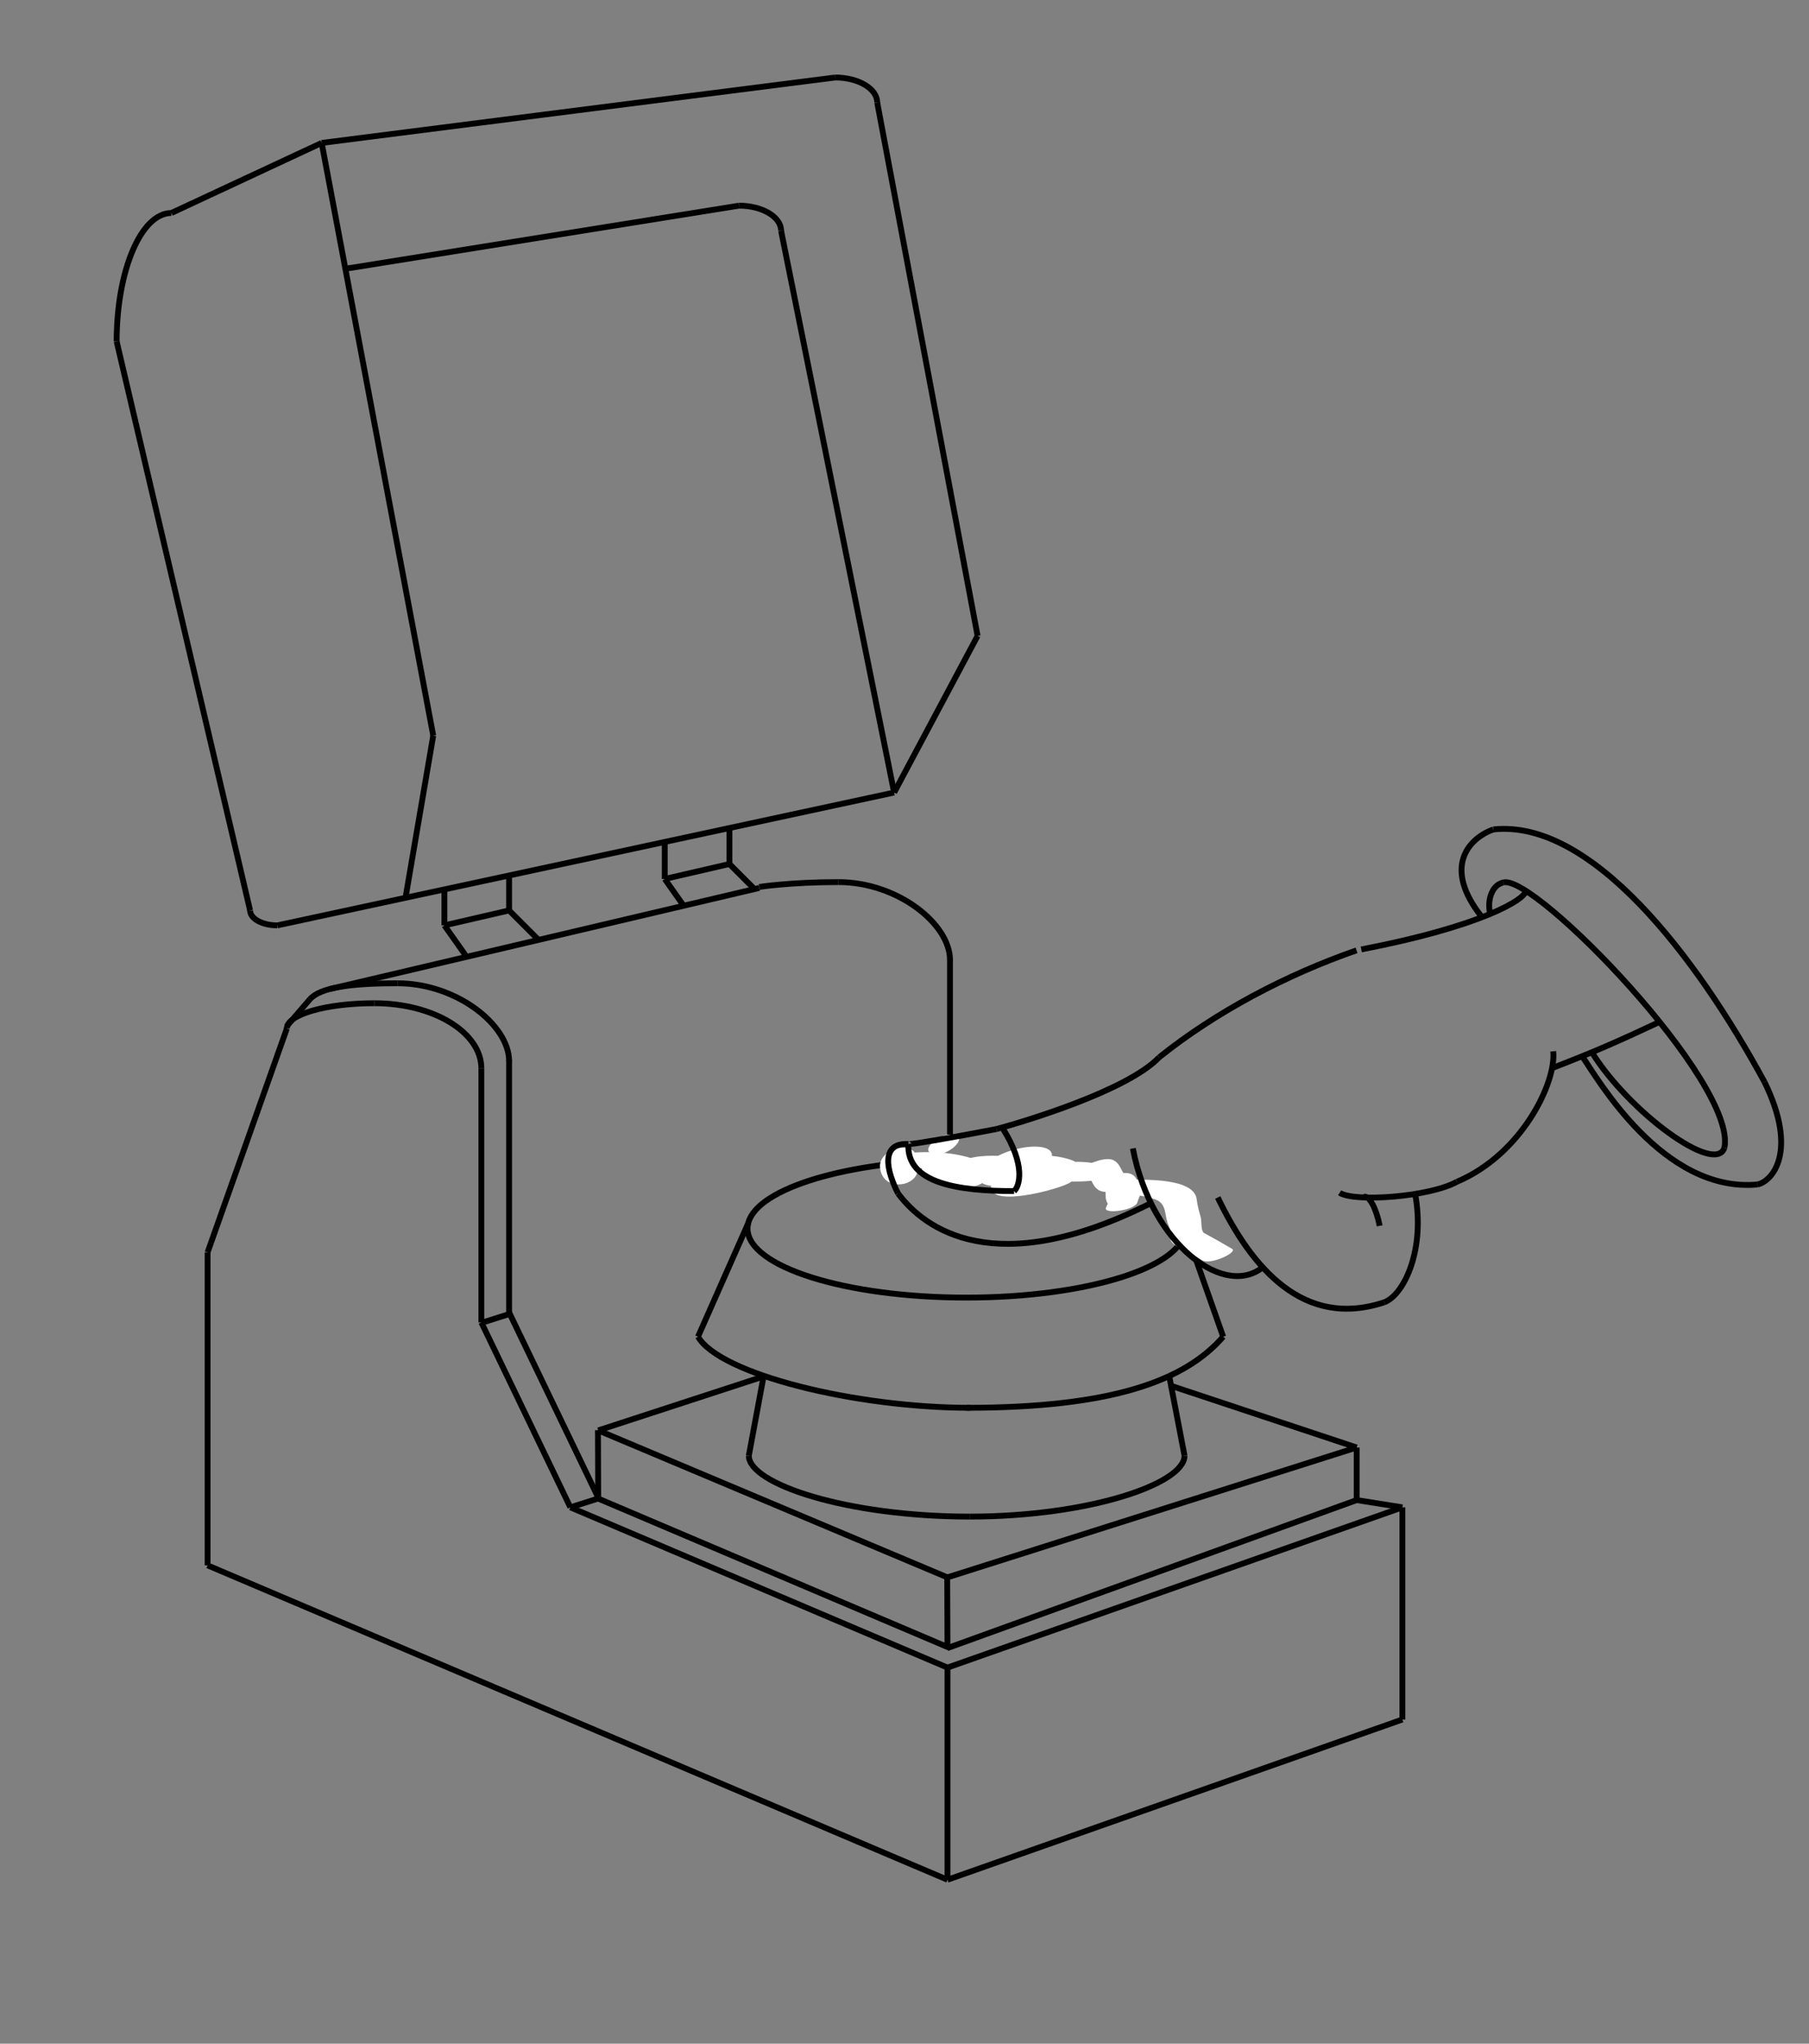 <?xml version="1.0" encoding="utf-8"?>
<!-- Generator: Adobe Illustrator 15.0.0, SVG Export Plug-In . SVG Version: 6.00 Build 0)  -->
<!DOCTYPE svg PUBLIC "-//W3C//DTD SVG 1.1//EN" "http://www.w3.org/Graphics/SVG/1.1/DTD/svg11.dtd">
<svg version="1.1" id="Capa_1" xmlns="http://www.w3.org/2000/svg" xmlns:xlink="http://www.w3.org/1999/xlink" x="0px" y="0px"
	 viewBox="270 110 310 350" enable-background="new 320 110 230 350" xml:space="preserve">
<rect x="270" y="110" width="310" height="350" fill="#808080" stroke="none"/>
<g>
	<line fill="none" stroke="#000000" stroke-miterlimit="10" x1="-195.271" y1="378.202" x2="-125.105" y2="355.954"/>
	<line fill="none" stroke="#000000" stroke-miterlimit="10" x1="-195.226" y1="390.302" x2="-125.105" y2="364.958"/>
	<line fill="none" stroke="#000000" stroke-miterlimit="10" x1="-195.226" y1="393.646" x2="-117.271" y2="366.202"/>
	<line fill="none" stroke="#000000" stroke-miterlimit="10" x1="-157.88" y1="345.903" x2="-125.105" y2="355.954"/>
	<line fill="none" stroke="#000000" stroke-miterlimit="10" x1="-125.105" y1="355.954" x2="-125.105" y2="364.958"/>
	<line fill="none" stroke="#000000" stroke-miterlimit="10" x1="-125.105" y1="364.958" x2="-117.271" y2="366.202"/>
	<line fill="none" stroke="#000000" stroke-miterlimit="10" x1="-117.271" y1="366.202" x2="-117.271" y2="402.536"/>
	<line fill="none" stroke="#000000" stroke-miterlimit="10" x1="-195.226" y1="429.979" x2="-117.271" y2="402.536"/>
	<line fill="none" stroke="#000000" stroke-miterlimit="10" x1="-195.226" y1="393.646" x2="-195.226" y2="429.979"/>
	<line fill="none" stroke="#000000" stroke-miterlimit="10" x1="-195.226" y1="393.646" x2="-259.854" y2="366.202"/>
	<line fill="none" stroke="#000000" stroke-miterlimit="10" x1="-194.798" y1="390.302" x2="-255.101" y2="364.694"/>
	<line fill="none" stroke="#000000" stroke-miterlimit="10" x1="-195.226" y1="390.302" x2="-195.271" y2="378.202"/>
	<line fill="none" stroke="#000000" stroke-miterlimit="10" x1="-195.226" y1="378.202" x2="-255.078" y2="353.026"/>
	<line fill="none" stroke="#000000" stroke-miterlimit="10" x1="-259.854" y1="366.202" x2="-275.104" y2="334.535"/>
	<line fill="none" stroke="#000000" stroke-miterlimit="10" x1="-275.104" y1="334.535" x2="-275.104" y2="291.036"/>
	<line fill="none" stroke="#000000" stroke-miterlimit="10" x1="-259.854" y1="366.202" x2="-255.101" y2="364.694"/>
	<line fill="none" stroke="#000000" stroke-miterlimit="10" x1="-255.101" y1="364.481" x2="-270.351" y2="332.814"/>
	<line fill="none" stroke="#000000" stroke-miterlimit="10" x1="-275.104" y1="334.615" x2="-270.351" y2="333.107"/>
	<line fill="none" stroke="#000000" stroke-miterlimit="10" x1="-270.351" y1="333.107" x2="-270.351" y2="289.608"/>
	<line fill="none" stroke="#000000" stroke-miterlimit="10" x1="-195.226" y1="429.979" x2="-322.021" y2="376.138"/>
	<line fill="none" stroke="#000000" stroke-miterlimit="10" x1="-322.021" y1="322.535" x2="-322.021" y2="376.138"/>
	<line fill="none" stroke="#000000" stroke-miterlimit="10" x1="-322.021" y1="322.535" x2="-308.438" y2="284.203"/>
	<path fill="none" stroke="#000000" stroke-miterlimit="10" d="M-308.438,284.203c0-2.396,6.709-4.334,15-4.334"/>
	<path fill="none" stroke="#000000" stroke-miterlimit="10" d="M-275.104,291.036c0-6.173-8.2-11.167-18.333-11.167"/>
	<path fill="none" stroke="#000000" stroke-miterlimit="10" d="M-270.351,289.787c0-6.173-8.983-13.334-19.117-13.334"/>
	<path fill="none" stroke="#000000" stroke-miterlimit="10" d="M-304.468,279.161c1.738-1.938,6.709-2.708,15-2.708"/>
	<line fill="none" stroke="#000000" stroke-miterlimit="10" x1="-308.438" y1="283.786" x2="-304.468" y2="279.161"/>
	<line fill="none" stroke="#000000" stroke-miterlimit="10" x1="-255.078" y1="353.026" x2="-227.378" y2="344.024"/>
	<line fill="none" stroke="#000000" stroke-miterlimit="10" x1="-255.078" y1="365.085" x2="-255.123" y2="352.985"/>
	<line fill="none" stroke="#000000" stroke-miterlimit="10" x1="-195.271" y1="285.693" x2="-194.798" y2="272.28"/>
	<path fill="none" stroke="#000000" stroke-miterlimit="10" d="M-194.798,272.458c0-6.173-8.984-13.334-19.117-13.334"/>
	<path fill="none" stroke="#000000" stroke-miterlimit="10" d="M-227.48,259.953c0,0,5.273-0.828,13.564-0.828"/>
	<line fill="none" stroke="#000000" stroke-miterlimit="10" x1="-300.938" y1="277.403" x2="-227.48" y2="260.125"/>
	<g>
		<g>
			<path d="M-195.101,393.646c-0.002-3.156-0.004-6.313-0.006-9.47c-0.004-7.271-0.008-14.542-0.013-21.813
				c-0.005-8.087-0.011-16.175-0.015-24.262c-0.004-5.605-0.008-11.211-0.011-16.815c-0.001-0.842-0.001-1.684-0.001-2.525
				c0-0.161-0.25-0.162-0.25-0.002c0.002,3.157,0.004,6.313,0.006,9.471c0.004,7.271,0.008,14.541,0.013,21.813
				c0.005,8.087,0.011,16.174,0.015,24.261c0.004,5.605,0.008,11.211,0.011,16.816c0.001,0.842,0.001,1.683,0.001,2.524
				C-195.351,393.806-195.101,393.808-195.101,393.646L-195.101,393.646z"/>
		</g>
	</g>
	<g>
		<g>
			<path d="M-197.242,318.023c-2.391-1.008-4.781-2.016-7.172-3.023c-5.898-2.486-11.795-4.973-17.693-7.458
				c-7.49-3.157-14.98-6.314-22.471-9.472c-7.169-3.022-14.339-6.044-21.509-9.066c-4.936-2.081-9.872-4.161-14.808-6.242
				c-1.105-0.466-2.209-0.931-3.314-1.397c-0.146-0.062-0.273,0.154-0.125,0.217c2.391,1.008,4.782,2.016,7.173,3.023
				c5.897,2.486,11.795,4.972,17.692,7.458c7.49,3.157,14.98,6.314,22.47,9.473c7.17,3.021,14.34,6.044,21.51,9.066
				c4.936,2.08,9.872,4.16,14.808,6.241c1.104,0.466,2.21,0.931,3.313,1.397C-197.22,318.301-197.093,318.086-197.242,318.023
				L-197.242,318.023z"/>
		</g>
	</g>
	<path fill="none" stroke="#000000" stroke-miterlimit="10" d="M-282.672,277.596"/>
	<path fill="none" stroke="#000000" stroke-miterlimit="10" d="M-197.722,313.668"/>
	<g>
		<g>
			<path d="M-120.554,288.564c-2.623-0.862-5.244-1.725-7.867-2.587c-6.349-2.088-12.697-4.175-19.047-6.263
				c-7.799-2.565-15.599-5.13-23.398-7.695c-6.975-2.294-13.949-4.587-20.924-6.881c-3.874-1.274-7.748-2.548-11.621-3.822
				c-0.22-0.072-0.439-0.144-0.658-0.216c-0.153-0.05-0.219,0.191-0.066,0.241c2.623,0.862,5.244,1.725,7.867,2.587
				c6.349,2.088,12.697,4.175,19.047,6.263c7.799,2.565,15.599,5.13,23.398,7.695c6.975,2.294,13.949,4.587,20.924,6.881
				c3.874,1.274,7.748,2.548,11.621,3.822c0.22,0.072,0.439,0.144,0.658,0.216C-120.467,288.856-120.402,288.615-120.554,288.564
				L-120.554,288.564z"/>
		</g>
	</g>
	<g>
		<g>
			<path d="M-119.078,289.493c0.162,0,0.164-0.25,0.002-0.25C-119.237,289.243-119.238,289.493-119.078,289.493L-119.078,289.493z"
				/>
		</g>
	</g>
	<g>
		<g>
			<path d="M-117.146,366.203c0-3.231,0-6.462,0-9.693c0-7.366,0-14.732,0-22.099c0-8.013,0-16.024,0-24.036
				c0-5.168,0-10.336,0-15.503c0-0.493,0-0.985,0-1.478c0-0.162-0.25-0.163-0.25-0.002c0,3.231,0,6.461,0,9.693
				c0,7.366,0,14.733,0,22.099c0,8.013,0,16.024,0,24.037c0,5.167,0,10.335,0,15.503c0,0.492,0,0.985,0,1.478
				C-117.396,366.362-117.146,366.364-117.146,366.203L-117.146,366.203z"/>
		</g>
	</g>
	<g>
		<g>
			<path d="M-192.062,318.252c2.834-1.026,5.67-2.053,8.504-3.079c6.653-2.409,13.307-4.817,19.959-7.227
				c7.695-2.786,15.389-5.572,23.084-8.358c5.959-2.157,11.918-4.315,17.876-6.473c1.659-0.601,3.319-1.202,4.979-1.803
				c0.15-0.054,0.086-0.296-0.064-0.241c-2.836,1.026-5.67,2.053-8.505,3.079c-6.653,2.409-13.306,4.818-19.96,7.227
				c-7.693,2.786-15.389,5.572-23.082,8.358c-5.959,2.157-11.918,4.315-17.877,6.473c-1.66,0.601-3.319,1.202-4.979,1.803
				C-192.277,318.064-192.214,318.307-192.062,318.252L-192.062,318.252z"/>
		</g>
	</g>
	<g>
		<g>
			<path d="M-117.146,293.394c-0.035-2.284-1.308-4.519-3.703-4.926c-0.157-0.027-0.225,0.214-0.066,0.241
				c2.286,0.389,3.485,2.501,3.52,4.683C-117.394,293.553-117.144,293.555-117.146,293.394L-117.146,293.394z"/>
		</g>
	</g>
	<path fill="none" stroke="#000000" stroke-miterlimit="10" d="M-192.513,313.668"/>
	<g>
		<g>
			<path d="M-197.367,318.24c0.709,0.343,1.421,0.625,2.217,0.652c1.043,0.035,2.105-0.341,3.088-0.641
				c0.153-0.047,0.09-0.289-0.064-0.241c-0.939,0.286-1.904,0.6-2.895,0.632c-0.791,0.025-1.522-0.281-2.221-0.619
				C-197.386,317.953-197.511,318.169-197.367,318.24L-197.367,318.24z"/>
		</g>
	</g>
	<ellipse fill="none" stroke="#000000" stroke-miterlimit="10" cx="-192.378" cy="297.465" rx="37.49" ry="11.81"/>
	<line fill="none" stroke="#000000" stroke-miterlimit="10" x1="-239.041" y1="314.756" x2="-229.73" y2="296.483"/>
	<line fill="none" stroke="#000000" stroke-miterlimit="10" x1="-154.888" y1="297.465" x2="-148.359" y2="315.973"/>
	<line fill="none" stroke="#000000" stroke-miterlimit="10" x1="-217.833" y1="323.766" x2="-217.833" y2="332.531"/>
	<line fill="none" stroke="#000000" stroke-miterlimit="10" x1="-166.546" y1="324.578" x2="-166.546" y2="334.775"/>
	<path fill="none" stroke="#000000" stroke-miterlimit="10" d="M-239.041,314.756c3.736,6.436,26.986,11.52,46.662,11.52"/>
	<path fill="none" stroke="#000000" stroke-miterlimit="10" d="M-217.833,332.531c0,4.832,11.008,7.66,25.455,7.66"/>
	<path fill="none" stroke="#000000" stroke-miterlimit="10" d="M-148.359,315.973c-6.529,7.52-18.982,10.303-44.02,10.303"/>
	<path fill="none" stroke="#000000" stroke-miterlimit="10" d="M-166.546,334.775c0,3.592-11.932,5.416-25.832,5.416"/>
	<path fill="none" stroke="#000000" stroke-miterlimit="10" d="M-224.888,332.531c0,6.354,14.541,11.493,32.51,11.493"/>
	<path fill="none" stroke="#000000" stroke-miterlimit="10" d="M-160.138,332.531c0,7.66-14.42,11.493-32.24,11.493"/>
	<path fill="none" stroke="#000000" stroke-miterlimit="10" d="M-224.888,332.531c0-0.557,3.156-3.09,7.055-3.09"/>
	<path fill="none" stroke="#000000" stroke-miterlimit="10" d="M-160.138,332.531c0-0.557-2.865-2.09-6.408-2.09"/>
	<line fill="none" stroke="#000000" stroke-miterlimit="10" x1="-224.888" y1="332.531" x2="-229.847" y2="357.552"/>
	<line fill="none" stroke="#000000" stroke-miterlimit="10" x1="-160.138" y1="332.531" x2="-155.179" y2="357.552"/>
	<path fill="none" stroke="#000000" stroke-miterlimit="10" d="M-229.847,357.552c0,4.836,16.762,10.43,37.861,10.43"/>
	<path fill="none" stroke="#000000" stroke-miterlimit="10" d="M-155.179,357.552c0,4.836-16.463,10.43-36.807,10.43"/>
</g>
<g>
	<line fill="none" stroke="#000000" stroke-miterlimit="10" x1="325.125" y1="134.479" x2="344.243" y2="235.979"/>
	<line fill="none" stroke="#000000" stroke-miterlimit="10" x1="344.243" y1="235.979" x2="339.489" y2="263.751"/>
	<line fill="none" stroke="#000000" stroke-miterlimit="10" x1="423.223" y1="245.729" x2="317.526" y2="268.479"/>
	<line fill="none" stroke="#000000" stroke-miterlimit="10" x1="312.858" y1="265.916" x2="289.989" y2="168.479"/>
	<line fill="none" stroke="#000000" stroke-miterlimit="10" x1="325.125" y1="134.479" x2="299.364" y2="146.479"/>
	<path fill="none" stroke="#000000" stroke-miterlimit="10" d="M289.989,168.479c0-12.16,4.193-22,9.375-22"/>
	<line fill="none" stroke="#000000" stroke-miterlimit="10" x1="325.125" y1="134.479" x2="413.106" y2="123.271"/>
	<line fill="none" stroke="#000000" stroke-miterlimit="10" x1="420.325" y1="127.563" x2="437.527" y2="218.896"/>
	<line fill="none" stroke="#000000" stroke-miterlimit="10" x1="437.527" y1="218.896" x2="423.223" y2="245.729"/>
	<line fill="none" stroke="#000000" stroke-miterlimit="10" x1="403.852" y1="149.515" x2="423.223" y2="245.729"/>
	<path fill="none" stroke="#000000" stroke-miterlimit="10" d="M423.686,143.979"/>
	<path fill="none" stroke="#000000" stroke-miterlimit="10" d="M329.489,155.979"/>
	<path fill="none" stroke="#000000" stroke-miterlimit="10" d="M420.325,127.563c0-2.373-3.229-4.293-7.219-4.293"/>
	<g>
		<path fill="none" stroke="#000000" stroke-miterlimit="10" d="M447.891,309.26c0.133,0.068,0.266,0.138,0.377,0.249
			c0.57,0.57,0.588,1.553,0,2.121c-0.191,0.186-0.406,0.35-0.637,0.484c-0.941,0.555-1.832-0.029-2.131-0.818
			c-0.064-0.013-0.123-0.01-0.191-0.03c-4.164-1.308-8.555,0.518-12.646-0.714c-1.236-0.373-1.885-1.07-1.998-1.842
			c-18.375,0.761-32.562,5.709-32.562,11.705c0,6.522,16.785,11.81,37.492,11.81c20.705,0,37.49-5.287,37.49-11.81
			C473.084,315.25,462.553,310.863,447.891,309.26z"/>
		<line fill="none" stroke="#000000" stroke-miterlimit="10" x1="389.615" y1="338.922" x2="398.242" y2="319.433"/>
		<line fill="none" stroke="#000000" stroke-miterlimit="10" x1="473.084" y1="320.415" x2="479.611" y2="338.922"/>
		<path fill="none" stroke="#000000" stroke-miterlimit="10" d="M389.615,338.922c3.735,6.436,26.985,12.176,46.663,12.176"/>
		<path fill="none" stroke="#000000" stroke-miterlimit="10" d="M479.611,338.922c-6.527,7.521-18.98,12.176-44.018,12.176"/>
	</g>
	<line fill="none" stroke="#000000" stroke-miterlimit="10" x1="400.848" y1="345.729" x2="398.321" y2="359.299"/>
	<line fill="none" stroke="#000000" stroke-miterlimit="10" x1="470.363" y1="345.656" x2="472.988" y2="359.299"/>
	<path fill="none" stroke="#000000" stroke-miterlimit="10" d="M403.852,149.515c0-2.373-3.229-4.293-7.22-4.293"/>
	<line fill="none" stroke="#000000" stroke-miterlimit="10" x1="329.489" y1="155.979" x2="396.632" y2="145.222"/>
	<path fill="none" stroke="#000000" stroke-miterlimit="10" d="M398.321,359.299c0,4.836,16.761,10.43,37.861,10.43"/>
	<path fill="none" stroke="#000000" stroke-miterlimit="10" d="M472.988,359.299c0,4.836-16.463,10.43-36.807,10.43"/>
	<line fill="none" stroke="#000000" stroke-miterlimit="10" x1="432.322" y1="380.146" x2="502.488" y2="357.896"/>
	<line fill="none" stroke="#000000" stroke-miterlimit="10" x1="432.367" y1="392.244" x2="502.488" y2="366.901"/>
	<line fill="none" stroke="#000000" stroke-miterlimit="10" x1="432.367" y1="395.589" x2="510.322" y2="368.146"/>
	<line fill="none" stroke="#000000" stroke-miterlimit="10" x1="470.363" y1="347.229" x2="502.488" y2="357.896"/>
	<line fill="none" stroke="#000000" stroke-miterlimit="10" x1="502.488" y1="357.896" x2="502.488" y2="366.901"/>
	<line fill="none" stroke="#000000" stroke-miterlimit="10" x1="502.488" y1="366.901" x2="510.322" y2="368.146"/>
	<line fill="none" stroke="#000000" stroke-miterlimit="10" x1="510.322" y1="368.146" x2="510.322" y2="404.479"/>
	<line fill="none" stroke="#000000" stroke-miterlimit="10" x1="432.367" y1="431.922" x2="510.322" y2="404.479"/>
	<line fill="none" stroke="#000000" stroke-miterlimit="10" x1="432.367" y1="395.589" x2="432.367" y2="431.922"/>
	<line fill="none" stroke="#000000" stroke-miterlimit="10" x1="432.367" y1="395.589" x2="367.739" y2="368.146"/>
	<line fill="none" stroke="#000000" stroke-miterlimit="10" x1="432.795" y1="392.244" x2="372.493" y2="366.638"/>
	<line fill="none" stroke="#000000" stroke-miterlimit="10" x1="432.367" y1="392.244" x2="432.322" y2="380.146"/>
	<line fill="none" stroke="#000000" stroke-miterlimit="10" x1="432.367" y1="380.146" x2="372.515" y2="354.97"/>
	<line fill="none" stroke="#000000" stroke-miterlimit="10" x1="367.739" y1="368.146" x2="352.489" y2="336.479"/>
	<line fill="none" stroke="#000000" stroke-miterlimit="10" x1="352.489" y1="336.479" x2="352.489" y2="292.979"/>
	<line fill="none" stroke="#000000" stroke-miterlimit="10" x1="367.739" y1="368.146" x2="372.493" y2="366.638"/>
	<line fill="none" stroke="#000000" stroke-miterlimit="10" x1="372.493" y1="366.424" x2="357.243" y2="334.757"/>
	<line fill="none" stroke="#000000" stroke-miterlimit="10" x1="352.489" y1="336.559" x2="357.243" y2="335.051"/>
	<line fill="none" stroke="#000000" stroke-miterlimit="10" x1="357.243" y1="335.051" x2="357.243" y2="291.551"/>
	<line fill="none" stroke="#000000" stroke-miterlimit="10" x1="432.367" y1="431.922" x2="305.571" y2="378.081"/>
	<line fill="none" stroke="#000000" stroke-miterlimit="10" x1="305.571" y1="324.479" x2="305.571" y2="378.081"/>
	<line fill="none" stroke="#000000" stroke-miterlimit="10" x1="305.571" y1="324.479" x2="319.155" y2="286.146"/>
	<path fill="none" stroke="#000000" stroke-miterlimit="10" d="M319.155,286.146c0-2.396,6.709-4.334,15-4.334"/>
	<path fill="none" stroke="#000000" stroke-miterlimit="10" d="M352.489,292.979c0-6.173-8.2-11.167-18.334-11.167"/>
	<path fill="none" stroke="#000000" stroke-miterlimit="10" d="M357.243,291.729c0-6.173-8.984-13.334-19.117-13.334"/>
	<path fill="none" stroke="#000000" stroke-miterlimit="10" d="M323.125,281.104c1.738-1.938,6.709-2.708,15-2.708"/>
	<line fill="none" stroke="#000000" stroke-miterlimit="10" x1="319.155" y1="285.729" x2="323.125" y2="281.104"/>
	<path fill="none" stroke="#000000" stroke-miterlimit="10" d="M432.795,305.38c0-10.387,0-20.771,0-31.157"/>
	<line fill="none" stroke="#000000" stroke-miterlimit="10" x1="372.515" y1="354.97" x2="400.848" y2="345.729"/>
	<line fill="none" stroke="#000000" stroke-miterlimit="10" x1="372.515" y1="367.027" x2="372.469" y2="354.929"/>
	<path fill="none" stroke="#000000" stroke-miterlimit="10" d="M432.795,274.401c0-6.173-8.984-13.334-19.118-13.334"/>
	<path fill="none" stroke="#000000" stroke-miterlimit="10" d="M400.114,261.896c0,0,5.272-0.828,13.563-0.828"/>
	<line fill="none" stroke="#000000" stroke-miterlimit="10" x1="326.655" y1="279.346" x2="400.114" y2="262.067"/>
	<line fill="none" stroke="#000000" stroke-miterlimit="10" x1="346.155" y1="262.067" x2="346.155" y2="268.479"/>
	<line fill="none" stroke="#000000" stroke-miterlimit="10" x1="346.155" y1="268.479" x2="349.961" y2="273.864"/>
	<line fill="none" stroke="#000000" stroke-miterlimit="10" x1="346.155" y1="268.479" x2="357.243" y2="265.916"/>
	<line fill="none" stroke="#000000" stroke-miterlimit="10" x1="357.243" y1="265.916" x2="357.243" y2="259.728"/>
	<line fill="none" stroke="#000000" stroke-miterlimit="10" x1="357.243" y1="265.916" x2="362.323" y2="270.997"/>
	<line fill="none" stroke="#000000" stroke-miterlimit="10" x1="383.915" y1="254.12" x2="383.915" y2="260.53"/>
	<line fill="none" stroke="#000000" stroke-miterlimit="10" x1="383.915" y1="260.53" x2="387.255" y2="265.258"/>
	<line fill="none" stroke="#000000" stroke-miterlimit="10" x1="383.915" y1="260.53" x2="395" y2="257.968"/>
	<line fill="none" stroke="#000000" stroke-miterlimit="10" x1="395" y1="257.968" x2="395" y2="251.78"/>
	<line fill="none" stroke="#000000" stroke-miterlimit="10" x1="395" y1="257.968" x2="399.293" y2="262.261"/>
	<path fill="none" stroke="#000000" stroke-miterlimit="10" d="M312.858,265.916c0,1.417,2.088,2.563,4.668,2.563"/>
	<g>
		<g>
			<path fill="#FFFFFF" d="M439.916,310.554c3.557,0,7.111,0,10.668,0c0.412,0,2.203-0.803,1.248-0.803c-3.557,0-7.111,0-10.668,0
				C440.752,309.751,438.961,310.554,439.916,310.554L439.916,310.554z"/>
		</g>
	</g>
	<g>
		<g>
			<path fill="#FFFFFF" d="M453.922,308.79c-4.299-1.724-11.699-1.123-13.852,3.607c-2.271,4.993,11.873,1.258,13.451,0.024
				c0.871-0.681,0.67-1.421-0.422-1.577c-3-0.426-5.16,1.145-8.018,1.225c0.463,0.421,0.928,0.842,1.391,1.262
				c0.691-1.125,2.164-1.203,3.283-1.48c-0.199-0.743-0.398-1.486-0.598-2.229c-1.285,0.378-2.594,0.604-3.928,0.679
				c-0.871,0.398-1.156,0.071-0.859-0.984c4.416-1.809,0.428-1.137-0.797-1.227c-2.971-0.215-5.996-0.4-8.826,0.707
				c-1.092,0.428-3.66,2.098-2.098,3.453c1.662,1.442,4.883,0.642,6.656-0.05c0.314-0.123,2.545-1.267,1.545-1.884
				c-4.375-2.697-9.498-3.262-14.438-2.912c-1.707,0.121-5.899,2.924-2.248,2.666c3.676-0.261,8.336,0.264,11.564,2.254
				c0.514-0.628,1.029-1.256,1.545-1.884c1.105-0.431,3.898,0.404,5.303,0.372c1.682-0.04,3.389-0.256,4.996-0.754
				c3.422-1.06,3.805-3.656-0.168-3.697c-2.961-0.03-8.463,1.563-9.555,4.725c-1.371,3.974,10.947,1.006,11.904,0.766
				c3.262-0.819,2.645-3.031-0.598-2.229c-2.723,0.673-6.135,1.28-7.715,3.853c-0.635,1.031,0.537,1.286,1.391,1.262
				c2.197-0.063,4.77-1.566,6.816-1.276c-0.143-0.525-0.283-1.051-0.424-1.576c-0.766,0.6-2.109,0.546-3.041,0.679
				c2.502-0.356,0.398-2.547,3.309-1.379C450.908,311.749,455.916,309.589,453.922,308.79L453.922,308.79z"/>
		</g>
	</g>
	<g>
		<g>
			<path fill="#FFFFFF" d="M450.928,311.633c-0.15,0.103-0.348,0.127-0.115,0.085c0.521-0.094,1.059-0.082,1.586-0.084
				c0.984-0.004,2,0.185,2.922,0.52c1.119-0.816,2.238-1.635,3.357-2.452c-0.973,0.071-1.941,0.083-2.916,0.083
				c-1.186,0.002-2.83,0.465-3.645,1.385c-0.863,0.972,0.742,1.186,1.371,1.185c0.973-0.001,1.943-0.012,2.916-0.083
				c1.135-0.083,2.338-0.371,3.273-1.055c0.551-0.402,0.932-1.089,0.084-1.398c-3.998-1.455-9.572-1.064-13.107,1.355
				c-0.912,0.624-0.65,1.385,0.4,1.497C448.371,312.812,449.846,312.373,450.928,311.633L450.928,311.633z"/>
		</g>
	</g>
	<g>
		<g>
			<path fill="#FFFFFF" d="M429.496,311.95c1.914-0.008,3.688,0.911,5.553,1.254c1.316,0.241,2.875-0.106,3.871-1.038
				c0.826-0.772,0.625-1.848-0.553-2.063c-2.299-0.423-4.402-1.424-6.783-1.414c-1.254,0.006-2.875,0.389-3.605,1.527
				C427.283,311.3,428.563,311.954,429.496,311.95L429.496,311.95z"/>
		</g>
	</g>
	<g>
		<g>
			<path fill="#FFFFFF" d="M455.709,310.579c1.371,0.715,1.295,2.659,2.75,3.334c0.838,0.388,1.959,0.124,2.803-0.103
				c0.248-0.066,2.943-0.913,2.518-1.558c-0.057-0.084-0.111-0.167-0.166-0.25c-1.506,0.611-3.014,1.224-4.52,1.835
				c0.543,0.015,0.875,0.882,0.988,1.282c0.139,0.499-0.441,1.296-0.574,1.771c-0.305,1.104,5.023,0.382,5.398-0.977
				c0.295-1.069,0.965-1.83,0.395-2.945c-0.494-0.963-1.654-1.308-2.646-1.334c-0.457-0.013-5.156,0.878-4.518,1.835
				c0.055,0.083,0.111,0.167,0.166,0.25c1.773-0.553,3.547-1.106,5.318-1.66c-1.396-0.646-1.344-2.601-2.75-3.334
				c-0.988-0.516-2.563-0.018-3.521,0.327C457.176,309.114,454.836,310.124,455.709,310.579L455.709,310.579z"/>
		</g>
	</g>
	<g>
		<g>
			<path fill="#FFFFFF" d="M459.408,314.117c0.07,0.069,0.129,0.147,0.178,0.232c-0.063-0.104-0.127-0.209-0.189-0.313
				c0.113,0.22,0.18,0.445,0.24,0.684c0.281,1.102,2.371,0.736,3.08,0.546c0.732-0.196,2.678-0.909,2.396-2.013
				c-0.117-0.457-0.293-0.87-0.607-1.231C463.324,310.661,458.09,312.602,459.408,314.117L459.408,314.117z"/>
		</g>
	</g>
	<g>
		<g>
			<path fill="#FFFFFF" d="M459.43,313.782c0.053,0.052,0.096,0.11,0.131,0.175c-0.07-0.132-0.141-0.265-0.211-0.396
				c0.082,0.179,0.113,0.351,0.127,0.545c-0.004-0.149-0.01-0.299-0.016-0.448c0.023,0.945-0.148,1.814,0.469,2.625
				c0.777,1.018,2.707,0.635,3.666,0.207c0.854-0.382,2.184-1.426,1.389-2.467c-0.051-0.06-0.096-0.124-0.129-0.195
				c0.07,0.133,0.141,0.265,0.211,0.396c-0.082-0.189-0.113-0.373-0.129-0.578c0.006,0.149,0.01,0.299,0.016,0.449
				c-0.021-0.905,0.178-1.82-0.469-2.572c-0.846-0.982-2.648-0.66-3.666-0.207C460.023,311.671,458.57,312.782,459.43,313.782
				L459.43,313.782z"/>
		</g>
	</g>
	<g>
		<g>
			<path fill="#FFFFFF" d="M461.643,314.522c2.146,0.011,4.209,0.15,6.254,0.858c2.213,0.766,1.563,2.885,2.4,4.595
				c0.691,1.41-0.451,1.964,0.896,3.137c1.266,1.101,3.35,1.852,4.82,2.726c1.443,0.858,6.117-1.37,5.137-1.953
				c-1.617-0.96-3.166-1.832-4.82-2.726c-0.555-0.3-0.402-2.082-0.557-2.651c-0.301-1.103-0.564-1.965-0.703-3.13
				c-0.432-3.617-8.807-3.333-11.133-3.346C462.289,312.023,457.979,314.502,461.643,314.522L461.643,314.522z"/>
		</g>
	</g>
	<g>
		<g>
			<path fill="#FFFFFF" d="M423.699,306.675c-1.395,0.316-2.948,1.523-2.901,3.097c0.04,1.325,0.755,2.501,2.083,2.906
				c1.328,0.406,2.951,0.049,3.871-1.037c0.803-0.946,0.529-2.3-0.717-2.681c-0.221-0.072-0.129-0.02,0.27,0.16
				c-0.174-0.124-0.115-0.057,0.178,0.201c-0.092-0.088-0.16-0.201-0.223-0.313c0.078,0.16,0.156,0.318,0.232,0.479
				c-0.102-0.211-0.158-0.421-0.18-0.653c0.012,0.177,0.023,0.354,0.037,0.53c-0.008-0.248,0.148-0.667-0.08-0.008
				c0.098-0.206,0.031-0.111-0.201,0.282c-0.119,0.11-0.238,0.221-0.357,0.331c-1.143,0.445-1.475,0.61-0.996,0.494
				c1.092-0.247,2.58-1.325,2.23-2.629C426.58,306.474,424.791,306.427,423.699,306.675L423.699,306.675z"/>
		</g>
	</g>
	<g>
		<g>
			<path fill="#FFFFFF" d="M430.678,307.675c2.227,0,5.766-3.377,2.059-3.377C430.512,304.298,426.973,307.675,430.678,307.675
				L430.678,307.675z"/>
		</g>
	</g>
	<g>
		<path fill="none" stroke="#000000" stroke-miterlimit="10" d="M531.506,262.512c-0.086,1.544-7.77,6.157-28.229,10.086"/>
		<path fill="none" stroke="#000000" stroke-miterlimit="10" d="M468.639,291.073c9.709-7.776,21.725-14.111,33.82-18.318"/>
		<path fill="none" stroke="#000000" stroke-miterlimit="10" d="M425.668,305.917c0.035,0.181,6.797-0.967,15.121-2.564"/>
		<path fill="none" stroke="#000000" stroke-miterlimit="10" d="M440.789,303.353c4.357-1.176,22.344-6.497,27.85-12.279"/>
		<path fill="none" stroke="#000000" stroke-miterlimit="10" d="M423.902,314.401c-1.898-3.708-3.201-8.719,1.766-8.484"/>
		<path fill="none" stroke="#000000" stroke-miterlimit="10" d="M423.902,314.401c4.563,6.082,16.619,14.98,43.064,1.782"/>
		<path fill="none" stroke="#000000" stroke-miterlimit="10" d="M464.127,306.678c3.205,16.694,16.068,26.02,22.613,20.058"/>
		<path fill="none" stroke="#000000" stroke-miterlimit="10" d="M478.682,315.083c5.789,12.042,14.682,22.554,28.561,17.936"/>
		<path fill="none" stroke="#000000" stroke-miterlimit="10" d="M512.48,314.336c1.809,9.424-1.764,17.337-5.238,18.683"/>
		<path fill="none" stroke="#000000" stroke-miterlimit="10" d="M499.568,314.27c2.525,1.663,15.41,0.717,20.09-1.879"/>
		<path fill="none" stroke="#000000" stroke-miterlimit="10" d="M536.178,290.041c0.514,5.438-5.451,17.679-16.52,22.35"/>
		<path fill="none" stroke="#000000" stroke-miterlimit="10" d="M536.184,292.84c7.189-2.78,10.828-4.37,18.186-7.819"/>
		<path fill="none" stroke="#000000" stroke-miterlimit="10" d="M506.428,319.938c-0.563-2.933-1.752-5.165-2.656-4.991"/>
		<path fill="none" stroke="#000000" stroke-miterlimit="10" d="M525.314,266.288c-0.48-2.51,0.557-4.816,2.32-5.154"/>
		<path fill="none" stroke="#000000" stroke-miterlimit="10" d="M542.799,290.217c6.389,10.294,21.199,21.084,22.707,16.34"/>
		<path fill="none" stroke="#000000" stroke-miterlimit="10" d="M565.506,306.557c2.193-11.113-32.564-46.951-37.871-45.423"/>
		<path fill="none" stroke="#000000" stroke-miterlimit="10" d="M523.969,267.082c-6.734-8.406-2.479-13.424,1.922-15.032"/>
		<path fill="none" stroke="#000000" stroke-miterlimit="10" d="M572.385,295.317c-11.809-21.723-29.785-45.076-46.494-43.268"/>
		<path fill="none" stroke="#000000" stroke-miterlimit="10" d="M541.125,290.89c2.49,3.578,13.787,23.473,30.045,21.962"/>
		<path fill="none" stroke="#000000" stroke-miterlimit="10" d="M572.385,295.317c5.871,12.017,1.227,17.064-1.215,17.534"/>
	</g>
	<path fill="none" stroke="#000000" stroke-miterlimit="10" d="M425.668,305.917c-0.377,6.75,8.539,8.069,18.115,8.069"/>
	<path fill="none" stroke="#000000" stroke-miterlimit="10" d="M441.736,303.091c4.193,6.553,2.926,10.12,2.047,10.896"/>
</g>
</svg>
